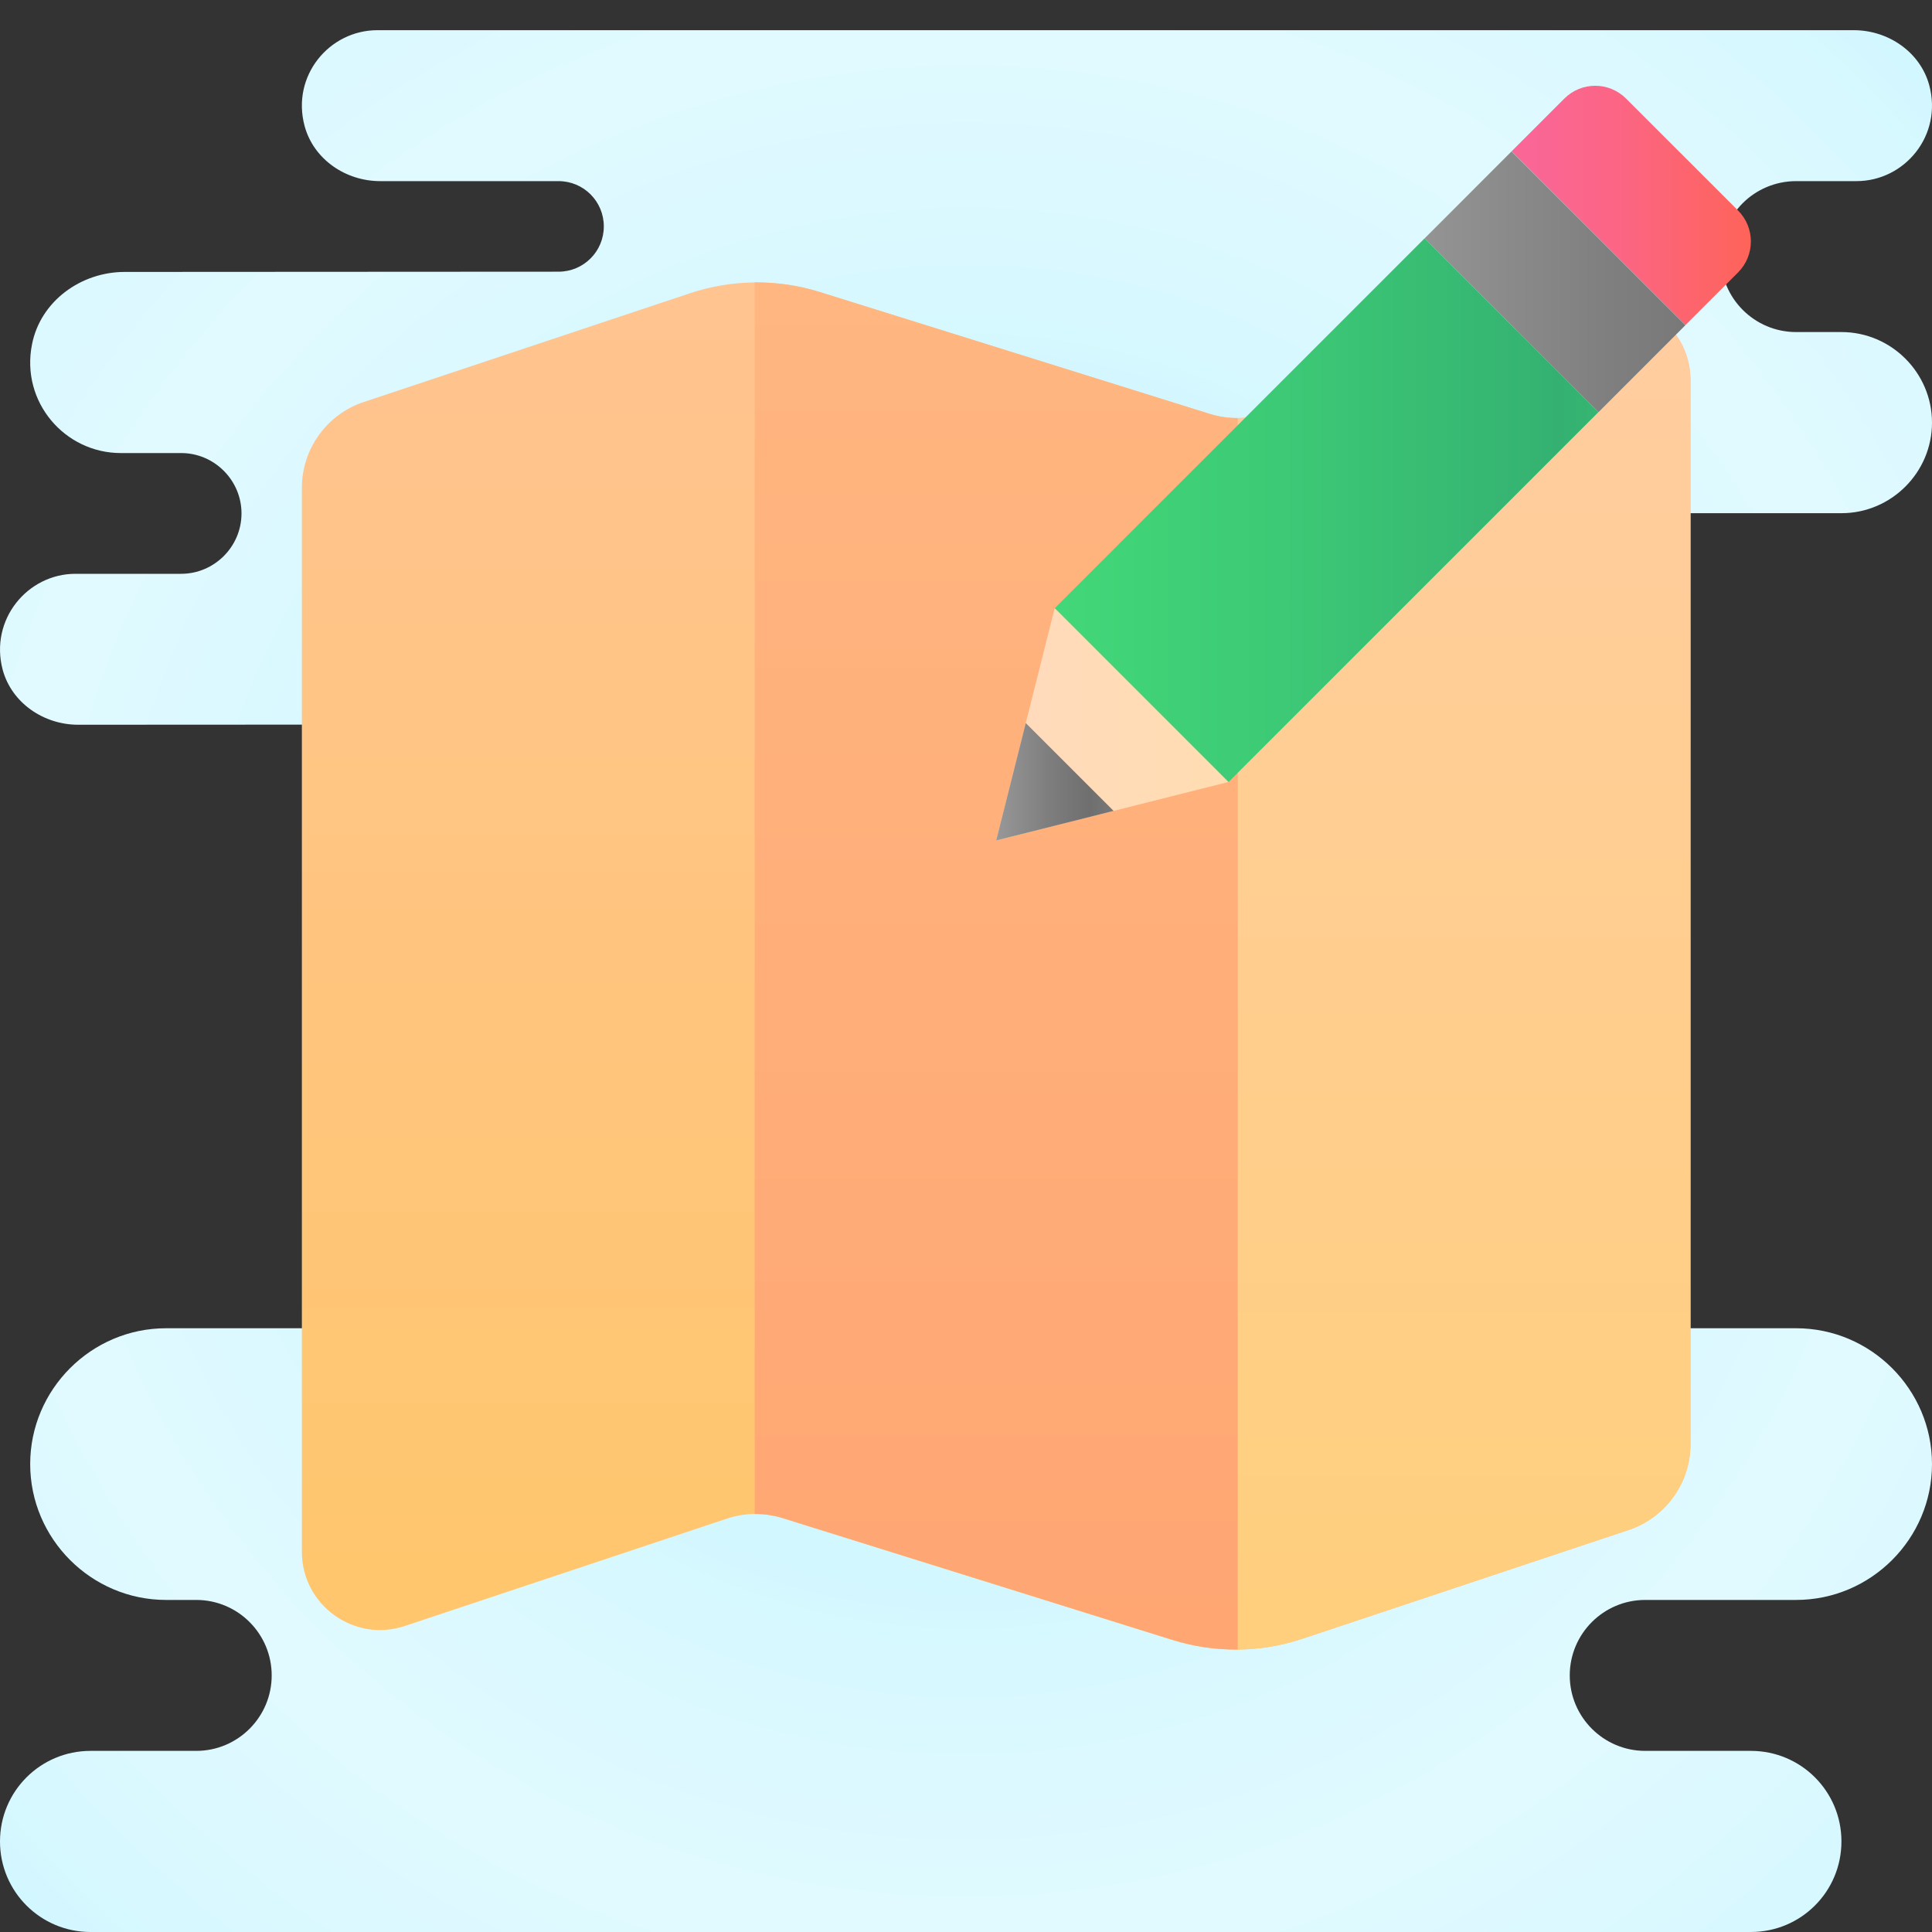 <svg xmlns="http://www.w3.org/2000/svg"  viewBox="0 0 64 64" width="64px" height="64px"><rect x="0" y="0" width="64" height="64" fill="#333333" stroke="none"/><radialGradient id="PbrmnlOgsBT7eCSBa0cAea" cx="225" cy="32.5" r="31.751" gradientTransform="matrix(-1 0 0 1 257 0)" gradientUnits="userSpaceOnUse" spreadMethod="reflect"><stop offset="0" stop-color="#afeeff"/><stop offset=".193" stop-color="#bbf1ff"/><stop offset=".703" stop-color="#d7f8ff"/><stop offset="1" stop-color="#e1faff"/></radialGradient><path fill="url(#PbrmnlOgsBT7eCSBa0cAea)" d="M2.499,19.008H6c1.1,0,2-0.9,2-2c0-1.1-0.9-2-2-2H4c-1.85,0-3.32-1.69-2.94-3.6 c0.28-1.43,1.62-2.4,3.07-2.4L18.502,9c0.83,0,1.5-0.67,1.5-1.5c0-0.83-0.67-1.5-1.5-1.5h-5.91c-1.14,0-2.2-0.72-2.5-1.82 C9.642,2.52,10.902,1,12.502,1h48.906c1.14,0,2.2,0.72,2.5,1.82c0.45,1.66-0.81,3.18-2.41,3.18H59.5c-0.69,0-1.32,0.28-1.77,0.73 C57.28,7.18,57,7.81,57,8.5c0,1.38,1.12,2.5,2.5,2.5H61c1.65,0,3,1.35,3,3c0,1.65-1.35,3-3,3H49c0,0,0,27,0.05,27H59.5 c2.475,0,4.5,2.025,4.5,4.5c0,2.475-2.025,4.5-4.5,4.5h-5c-1.38,0-2.5,1.12-2.5,2.5s1.12,2.5,2.5,2.5H58c1.66,0,3,1.34,3,3 c0,1.66-1.34,3-3,3H3c-1.66,0-3-1.34-3-3c0-1.66,1.34-3,3-3h3.5C7.88,58,9,56.88,9,55.5S7.88,53,6.5,53h-1C3.025,53,1,50.975,1,48.5 C1,46.025,3.025,44,5.5,44H18V24L2.589,24.008c-1.14,0-2.2-0.72-2.5-1.82C-0.351,20.527,0.909,19.008,2.499,19.008z"/><linearGradient id="PbrmnlOgsBT7eCSBa0cAeb" x1="33" x2="33" y1="54.645" y2="9.355" gradientUnits="userSpaceOnUse" spreadMethod="reflect"><stop offset="0" stop-color="#ffc66c"/><stop offset="1" stop-color="#ffc490"/></linearGradient><path fill="url(#PbrmnlOgsBT7eCSBa0cAeb)" d="M40.075,13.711L27.157,9.674c-1.403-0.438-2.907-0.424-4.302,0.041l-10.804,3.601 C10.826,13.725,10,14.871,10,16.162v35.242c0,1.769,1.733,3.018,3.411,2.459l10.67-3.557c0.597-0.199,1.242-0.205,1.844-0.017 l12.918,4.037c1.403,0.438,2.907,0.424,4.302-0.041l10.804-3.601C55.174,50.275,56,49.129,56,47.838V12.596 c0-1.769-1.733-3.018-3.411-2.459l-10.67,3.557C41.322,13.893,40.677,13.899,40.075,13.711z"/><linearGradient id="PbrmnlOgsBT7eCSBa0cAec" x1="48.5" x2="48.5" y1="54.644" y2="10.002" gradientUnits="userSpaceOnUse" spreadMethod="reflect"><stop offset="0" stop-color="#ffcf7d"/><stop offset="1" stop-color="#ffcda0"/></linearGradient><path fill="url(#PbrmnlOgsBT7eCSBa0cAec)" d="M52.589,10.137l-10.67,3.557c-0.298,0.099-0.608,0.151-0.919,0.154v40.797 c0.725-0.007,1.448-0.127,2.144-0.359l10.804-3.602C55.174,50.275,56,49.129,56,47.838V12.596C56,10.827,54.267,9.578,52.589,10.137 z"/><linearGradient id="PbrmnlOgsBT7eCSBa0cAed" x1="33" x2="33" y1="54.644" y2="9.356" gradientUnits="userSpaceOnUse" spreadMethod="reflect"><stop offset="0" stop-color="#ffa673"/><stop offset="1" stop-color="#ffb680"/></linearGradient><path fill="url(#PbrmnlOgsBT7eCSBa0cAed)" d="M41,13.847c-0.312,0.003-0.624-0.042-0.925-0.136L27.157,9.674 C26.455,9.455,25.727,9.349,25,9.356v40.796c0.312-0.003,0.624,0.042,0.925,0.136l12.918,4.037c0.702,0.219,1.43,0.325,2.157,0.318 V13.847z"/><linearGradient id="PbrmnlOgsBT7eCSBa0cAee" x1="768.194" x2="768.194" y1="155.032" y2="145.018" gradientTransform="rotate(-90 339.5 435.5)" gradientUnits="userSpaceOnUse" spreadMethod="reflect"><stop offset="0" stop-color="#ff634d"/><stop offset=".208" stop-color="#fd6464"/><stop offset=".522" stop-color="#fc6582"/><stop offset=".793" stop-color="#fa6694"/><stop offset=".989" stop-color="#fa669a"/><stop offset="1" stop-color="#fa669a"/></linearGradient><path fill="url(#PbrmnlOgsBT7eCSBa0cAee)" d="M57.577,6.975l-3.711-3.709c-0.564-0.566-1.482-0.566-2.046,0l-1.747,1.747l5.758,5.757 l1.746-1.747C58.141,8.457,58.141,7.541,57.577,6.975"/><linearGradient id="PbrmnlOgsBT7eCSBa0cAef" x1="758.099" x2="758.099" y1="131.127" y2="147.62" gradientTransform="rotate(-90 339.5 435.5)" gradientUnits="userSpaceOnUse" spreadMethod="reflect"><stop offset="0" stop-color="#42d778"/><stop offset=".428" stop-color="#3dca76"/><stop offset="1" stop-color="#34b171"/></linearGradient><path fill="url(#PbrmnlOgsBT7eCSBa0cAef)" d="M40.694 25.908L34.937 20.15 47.193 7.894 52.95 13.652z"/><linearGradient id="PbrmnlOgsBT7eCSBa0cAeg" x1="765.666" x2="765.666" y1="138.359" y2="155.733" gradientTransform="rotate(-90 339.5 435.5)" gradientUnits="userSpaceOnUse" spreadMethod="reflect"><stop offset="0" stop-color="#a4a4a4"/><stop offset=".63" stop-color="#7f7f7f"/><stop offset="1" stop-color="#6f6f6f"/><stop offset="1" stop-color="#6f6f6f"/></linearGradient><path fill="url(#PbrmnlOgsBT7eCSBa0cAeg)" d="M52.953 13.652L47.193 7.896 50.071 5.016 55.831 10.773z"/><linearGradient id="PbrmnlOgsBT7eCSBa0cAeh" x1="-576" x2="-575" y1="-192" y2="-192" gradientTransform="matrix(-14.945 0 0 14.945 -8560.122 2893.455)" gradientUnits="userSpaceOnUse" spreadMethod="reflect"><stop offset="0" stop-color="#ffdd9f"/><stop offset=".004" stop-color="#ffdd9f"/><stop offset=".527" stop-color="#ffdcb1"/><stop offset="1" stop-color="#ffdbbd"/><stop offset="1" stop-color="#ffdbbd"/></linearGradient><path fill="url(#PbrmnlOgsBT7eCSBa0cAeh)" d="M34.938 20.146L33 27.841 40.695 25.904 34.938 20.146"/><linearGradient id="PbrmnlOgsBT7eCSBa0cAei" x1="749.104" x2="749.104" y1="128.197" y2="132.087" gradientTransform="rotate(-90 339.5 435.5)" gradientUnits="userSpaceOnUse" spreadMethod="reflect"><stop offset="0" stop-color="#a4a4a4"/><stop offset=".63" stop-color="#7f7f7f"/><stop offset="1" stop-color="#6f6f6f"/><stop offset="1" stop-color="#6f6f6f"/></linearGradient><path fill="url(#PbrmnlOgsBT7eCSBa0cAei)" d="M33.979 23.952L33 27.841 36.89 26.862z"/></svg>